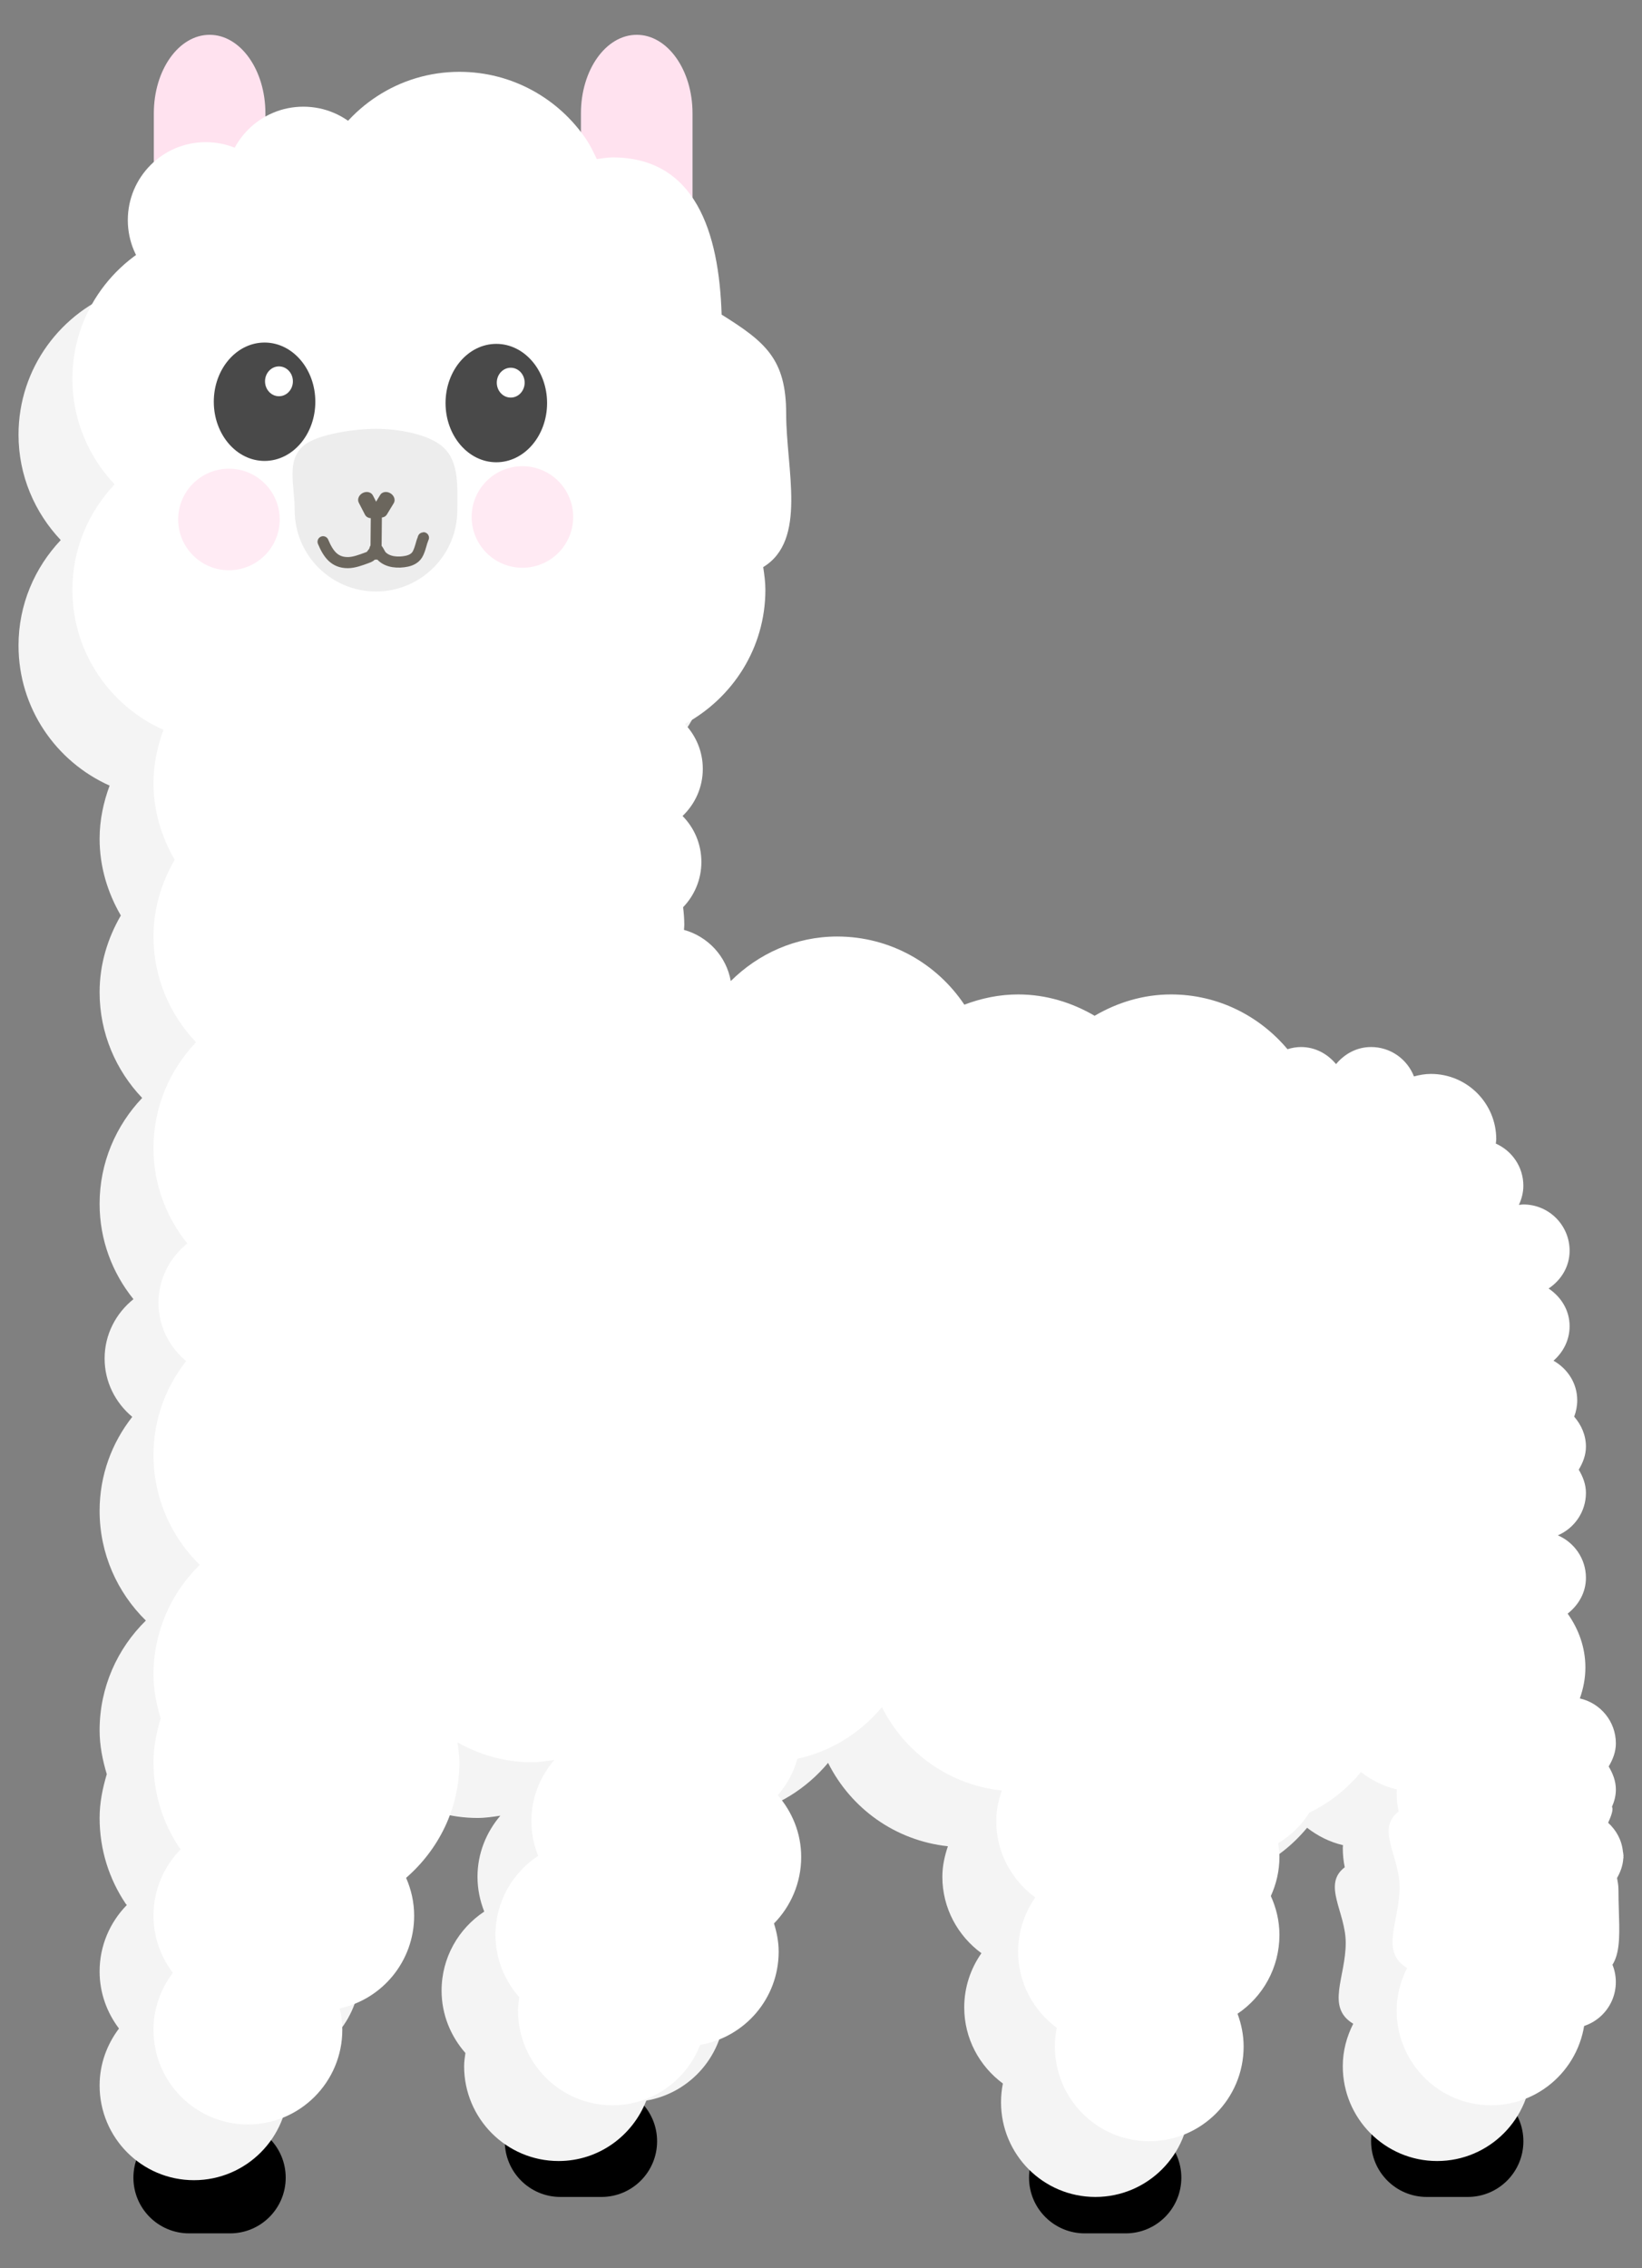 <?xml version="1.0" encoding="UTF-8" standalone="no"?>
<!DOCTYPE svg PUBLIC "-//W3C//DTD SVG 1.1//EN" "http://www.w3.org/Graphics/SVG/1.1/DTD/svg11.dtd">
<!-- Created with Vectornator (http://vectornator.io/) -->
<svg height="100%" stroke-miterlimit="10" style="fill-rule:nonzero;clip-rule:evenodd;stroke-linecap:round;stroke-linejoin:round;" version="1.1" viewBox="0 0 443.592 612.558" width="100%" xml:space="preserve" xmlns="http://www.w3.org/2000/svg" xmlns:vectornator="http://vectornator.io" xmlns:xlink="http://www.w3.org/1999/xlink">
<rect x="0" y="0" width="443.592" height="612.558" fill="#808080" stroke="none"/>
<defs/>
<g id="Layer-1" vectornator:layerName="Layer 1">
<g opacity="1" vectornator:layerName="Group 13">
<g opacity="1" vectornator:layerName="Group 7">
<path d="M36.041 588.121C36.041 579.817 42.773 573.084 51.078 573.084L62.147 573.084C70.452 573.084 77.184 579.817 77.184 588.121L77.184 588.121C77.184 596.426 70.452 603.158 62.147 603.158L51.078 603.158C42.773 603.158 36.041 596.426 36.041 588.121L36.041 588.121Z" fill="#000000" fill-rule="nonzero" opacity="1" stroke="#007aff" stroke-linecap="butt" stroke-linejoin="round" stroke-opacity="0" stroke-width="10" vectornator:layerName="Rectangle 3"/>
<path d="M136.372 578.288C136.372 569.984 143.104 563.251 151.409 563.251L162.478 563.251C170.783 563.251 177.515 569.984 177.515 578.288L177.515 578.288C177.515 586.593 170.783 593.325 162.478 593.325L151.409 593.325C143.104 593.325 136.372 586.593 136.372 578.288L136.372 578.288Z" fill="#000000" fill-rule="nonzero" opacity="1" stroke="#007aff" stroke-linecap="butt" stroke-linejoin="round" stroke-opacity="0" stroke-width="10" vectornator:layerName="Rectangle 4"/>
<path d="M277.999 588.121C277.999 579.817 284.731 573.084 293.036 573.084L304.105 573.084C312.41 573.084 319.142 579.817 319.142 588.121L319.142 588.121C319.142 596.426 312.41 603.158 304.105 603.158L293.036 603.158C284.731 603.158 277.999 596.426 277.999 588.121L277.999 588.121Z" fill="#000000" fill-rule="nonzero" opacity="1" stroke="#007aff" stroke-linecap="butt" stroke-linejoin="round" stroke-opacity="0" stroke-width="10" vectornator:layerName="Rectangle 5"/>
<path d="M370.406 578.288C370.406 569.984 377.138 563.251 385.443 563.251L396.512 563.251C404.817 563.251 411.549 569.984 411.549 578.288L411.549 578.288C411.549 586.593 404.817 593.325 396.512 593.325L385.443 593.325C377.138 593.325 370.406 586.593 370.406 578.288L370.406 578.288Z" fill="#000000" fill-rule="nonzero" opacity="1" stroke="#007aff" stroke-linecap="butt" stroke-linejoin="round" stroke-opacity="0" stroke-width="10" vectornator:layerName="Rectangle 6"/>
<path d="M41.558 30.595C41.558 18.889 48.306 9.4 56.629 9.4L56.629 9.4C64.953 9.4 71.7 18.889 71.7 30.595L71.7 57.798C71.7 69.503 64.953 78.993 56.629 78.993L56.629 78.993C48.306 78.993 41.558 69.503 41.558 57.798L41.558 30.595Z" fill="#ffe2ef" fill-rule="nonzero" opacity="1" stroke="#007aff" stroke-linecap="butt" stroke-linejoin="round" stroke-opacity="0" stroke-width="10" vectornator:layerName="Rectangle 1"/>
<path d="M156.944 30.595C156.944 18.889 163.691 9.4 172.015 9.4L172.015 9.4C180.338 9.4 187.086 18.889 187.086 30.595L187.086 57.798C187.086 69.503 180.338 78.993 172.015 78.993L172.015 78.993C163.691 78.993 156.944 69.503 156.944 57.798L156.944 30.595Z" fill="#ffe2ef" fill-rule="nonzero" opacity="1" stroke="#007aff" stroke-linecap="butt" stroke-linejoin="round" stroke-opacity="0" stroke-width="10" vectornator:layerName="Rectangle 7"/>
<path d="M411.549 535.289C411.549 528.393 417.139 522.802 424.035 522.802C430.931 522.802 436.521 528.393 436.521 535.289C436.521 542.185 430.931 547.775 424.035 547.775C417.139 547.775 411.549 542.185 411.549 535.289Z" fill="#ffffff" fill-rule="nonzero" opacity="1" stroke="#007aff" stroke-linecap="butt" stroke-linejoin="round" stroke-opacity="0" stroke-width="10" vectornator:layerName="Oval 16"/>
<path d="M109.562 34.449C93.162 34.449 79.132 44.109 72.455 58.001C71.051 57.857 69.692 57.56 68.25 57.56C52.923 57.56 39.689 66.031 32.554 78.466C16.546 84.182 5.003 99.372 5.003 117.397C5.003 128.45 9.386 138.426 16.411 145.86C9.388 153.293 5.003 163.271 5.003 174.322C5.003 191.236 15.144 205.713 29.614 212.165C27.956 216.653 26.909 221.448 26.909 226.514C26.909 234.107 29.091 241.122 32.642 247.244C29.091 253.365 26.909 260.38 26.909 267.973C26.909 279.07 31.331 289.082 38.405 296.524C31.33 303.967 26.909 314.007 26.909 325.105C26.909 334.898 30.367 343.809 36.053 350.862C31.34 354.644 28.261 360.369 28.261 366.887C28.261 373.255 31.203 378.862 35.73 382.648C30.223 389.642 26.909 398.402 26.909 408.023C26.909 419.648 31.725 430.133 39.405 437.662C31.718 445.193 26.909 455.67 26.909 467.301C26.909 471.45 27.719 475.371 28.849 479.151C27.724 482.923 26.909 486.832 26.909 490.971C26.909 499.559 29.509 507.523 33.965 514.141C34.051 514.269 34.172 514.368 34.26 514.494C29.723 519.114 26.909 525.432 26.909 532.43C26.909 538.234 28.898 543.545 32.142 547.838C28.906 552.128 26.909 557.421 26.909 563.216C26.909 577.348 38.318 588.797 52.401 588.797C66.485 588.797 77.924 577.348 77.924 563.216C77.924 561.233 77.644 559.306 77.218 557.453C88.718 554.975 97.331 544.71 97.33 532.43C97.33 528.775 96.531 525.343 95.155 522.198C103.913 514.594 109.562 503.504 109.562 490.971C109.562 489.136 109.263 487.391 109.033 485.62C114.97 488.93 121.725 490.971 128.998 490.971C131.115 490.971 133.142 490.662 135.173 490.354C131.383 494.82 128.998 500.523 128.998 506.849C128.998 510.177 129.669 513.342 130.821 516.258C123.897 520.834 119.295 528.664 119.295 537.605C119.295 544.083 121.78 549.946 125.734 554.454C125.57 555.629 125.382 556.791 125.382 558.012C125.382 572.143 136.82 583.622 150.904 583.622C161.715 583.622 170.893 576.833 174.603 567.303C186.635 565.249 195.803 554.792 195.803 542.134C195.803 539.458 195.298 536.943 194.539 534.518C199.076 529.898 201.89 523.551 201.89 516.552C201.89 510.141 199.451 504.371 195.568 499.88C198.011 497.061 199.831 493.729 200.861 490.03C209.994 488.076 217.902 483.005 223.708 476.093C229.866 488.388 241.84 497.078 256.081 498.616C255.196 501.214 254.582 503.951 254.582 506.849C254.582 515.352 258.777 522.838 265.137 527.491C262.229 531.647 260.492 536.669 260.492 542.134C260.492 550.589 264.63 558.028 270.93 562.687C270.605 564.318 270.43 566.018 270.43 567.744C270.43 581.877 281.839 593.325 295.923 593.325C310.007 593.325 321.416 581.876 321.416 567.744C321.416 564.623 320.789 561.659 319.77 558.894C326.602 554.303 331.09 546.476 331.09 537.605C331.09 533.842 330.221 530.326 328.767 527.108C330.228 523.884 331.09 520.325 331.09 516.552C331.09 515.281 330.916 514.069 330.737 512.847C334.158 510.781 337.047 507.971 339.176 504.585C344.602 501.977 349.314 498.216 353.113 493.617C355.95 495.822 359.209 497.474 362.817 498.322C362.809 498.572 362.758 498.805 362.758 499.057C362.758 500.856 362.935 502.597 363.287 504.291C357.121 508.962 363.552 516.348 363.552 524.697C363.552 534.044 358.123 542.079 365.581 546.544C363.831 550.012 362.758 553.858 362.758 558.012C362.758 572.143 374.167 583.622 388.251 583.622C402.335 583.622 413.744 572.144 413.744 558.012C413.744 555.182 413.178 552.529 412.332 549.984C425.29 548.77 422.683 538.958 422.683 525.638C422.683 524.193 422.478 523.251 422.3 522.227C423.199 520.625 423.866 518.906 423.976 516.964C423.982 516.927 424.034 516.851 424.035 516.817C424.037 516.752 424.007 516.582 424.006 516.494C424.007 516.414 424.035 516.339 424.035 516.258C424.035 515.984 423.965 515.733 423.947 515.464C423.942 515.395 423.924 515.328 423.918 515.259C423.913 515.226 423.893 515.203 423.888 515.17C423.592 512.031 422.102 509.335 419.889 507.32C420.539 505.882 421.295 504.001 421.007 503.203C420.978 503.124 420.947 503.101 420.918 503.027C421.558 501.581 421.977 500.033 421.977 498.351C421.977 496.025 421.144 493.982 420.036 492.118C421.144 490.253 421.977 488.21 421.977 485.884C421.977 479.939 417.811 475.002 412.244 473.741C413.172 471.131 413.744 468.33 413.744 465.39C413.744 459.91 411.887 454.973 408.951 450.835C411.876 448.555 413.891 445.158 413.891 441.161C413.891 436.019 410.745 431.607 406.305 429.694C410.754 427.784 413.891 423.375 413.891 418.226C413.891 415.9 413.058 413.828 411.95 411.963C413.058 410.099 413.891 408.056 413.891 405.73C413.891 402.602 412.616 399.835 410.715 397.644C411.232 396.273 411.539 394.785 411.539 393.233C411.539 388.581 408.901 384.678 405.129 382.53C407.75 380.241 409.48 376.963 409.48 373.209C409.48 368.883 407.148 365.276 403.805 363.036C407.155 360.796 409.48 357.165 409.48 352.832C409.48 345.936 403.88 340.336 396.984 340.336C396.568 340.336 396.183 340.414 395.778 340.453C396.513 338.862 396.984 337.146 396.984 335.278C396.984 330.183 393.921 325.84 389.545 323.899C389.571 323.504 389.662 323.125 389.662 322.723C389.662 312.987 381.756 305.081 372.02 305.081C370.422 305.081 368.905 305.359 367.433 305.757C365.613 301.113 361.137 297.818 355.848 297.818C351.98 297.818 348.67 299.673 346.38 302.434C344.09 299.673 340.78 297.818 336.912 297.818C335.637 297.818 334.425 298.05 333.266 298.406C325.708 289.404 314.457 283.616 301.804 283.616C294.238 283.616 287.262 285.818 281.162 289.379C275.061 285.815 268.061 283.616 260.492 283.616C255.36 283.616 250.5 284.665 245.966 286.38C238.549 275.289 225.934 267.973 211.623 267.973C200.357 267.973 190.288 272.639 182.866 279.999C181.678 273.302 176.692 267.975 170.222 266.18C170.236 265.755 170.31 265.344 170.31 264.915C170.31 263.259 170.187 261.662 169.987 260.064C173.044 256.889 174.927 252.588 174.927 247.832C174.927 242.993 172.996 238.609 169.84 235.423C173.205 232.213 175.309 227.71 175.309 222.692C175.309 217.989 173.455 213.741 170.457 210.577C183.354 203.569 192.216 190.074 192.216 174.322C192.216 172.226 191.927 170.219 191.628 168.207C203.576 160.938 197.832 141.82 197.832 126.777C197.832 111.921 192.095 107.342 180.396 100.019C179.699 77.73 173.286 57.56 150.904 57.56C149.467 57.56 148.098 57.858 146.699 58.001C146.697 57.997 146.672 58.006 146.67 58.001C145.801 56.194 144.958 54.388 143.847 52.738C136.42 41.708 123.827 34.449 109.562 34.449Z" fill="#f4f4f4" fill-rule="nonzero" opacity="1" stroke="#007aff" stroke-linecap="butt" stroke-linejoin="round" stroke-opacity="0" stroke-width="10" vectornator:layerName="Curve 4"/>
<path d="M124.117 19.399C107.717 19.399 93.686 29.059 87.009 42.951C85.606 42.806 84.247 42.51 82.805 42.51C67.478 42.51 54.243 50.98 47.108 63.416C31.1 69.132 19.557 84.322 19.557 102.347C19.557 113.4 23.941 123.376 30.966 130.809C23.942 138.243 19.557 148.22 19.557 159.272C19.557 176.185 29.698 190.663 44.168 197.115C42.511 201.603 41.463 206.398 41.463 211.464C41.463 219.057 43.646 226.072 47.197 232.193C43.646 238.315 41.463 245.33 41.463 252.923C41.463 264.02 45.886 274.032 52.96 281.474C45.885 288.916 41.463 298.957 41.463 310.055C41.463 319.848 44.922 328.759 50.608 335.812C45.894 339.594 42.816 345.319 42.816 351.837C42.816 358.204 45.758 363.812 50.284 367.598C44.778 374.591 41.463 383.352 41.463 392.973C41.463 404.598 46.28 415.082 53.96 422.612C46.273 430.142 41.463 440.62 41.463 452.251C41.463 456.4 42.273 460.321 43.404 464.101C42.279 467.872 41.463 471.782 41.463 475.921C41.463 484.509 44.064 492.473 48.52 499.091C48.606 499.218 48.727 499.318 48.814 499.444C44.277 504.064 41.463 510.382 41.463 517.38C41.463 523.184 43.452 528.495 46.697 532.788C43.46 537.078 41.463 542.37 41.463 548.166C41.463 562.298 52.872 573.747 66.956 573.747C81.04 573.747 92.478 562.298 92.478 548.166C92.478 546.183 92.198 544.256 91.773 542.403C103.273 539.924 111.885 529.66 111.885 517.38C111.885 513.725 111.085 510.293 109.709 507.148C118.467 499.544 124.117 488.454 124.117 475.921C124.117 474.086 123.818 472.341 123.588 470.569C129.524 473.88 136.279 475.921 143.553 475.921C145.669 475.921 147.697 475.611 149.728 475.303C145.937 479.769 143.553 485.473 143.553 491.799C143.553 495.127 144.224 498.291 145.376 501.208C138.451 505.783 133.849 513.614 133.85 522.555C133.85 529.032 136.335 534.896 140.289 539.404C140.124 540.579 139.936 541.74 139.936 542.961C139.936 557.093 151.375 568.572 165.458 568.572C176.27 568.572 185.448 561.783 189.158 552.253C201.189 550.198 210.358 539.742 210.358 527.083C210.358 524.407 209.853 521.892 209.094 519.468C213.631 514.848 216.445 508.5 216.445 501.502C216.445 495.09 214.006 489.32 210.123 484.83C212.565 482.011 214.385 478.679 215.415 474.98C224.548 473.026 232.457 467.955 238.262 461.043C244.42 473.338 256.394 482.027 270.636 483.566C269.751 486.164 269.136 488.9 269.136 491.799C269.136 500.302 273.331 507.787 279.692 512.44C276.783 516.597 275.046 521.619 275.046 527.083C275.046 535.539 279.184 542.978 285.484 547.637C285.16 549.267 284.985 550.967 284.985 552.694C284.985 566.826 296.394 578.275 310.478 578.275C324.561 578.275 335.971 566.826 335.971 552.694C335.971 549.573 335.343 546.609 334.324 543.843C341.156 539.253 345.645 531.426 345.644 522.555C345.644 518.792 344.776 515.276 343.322 512.058C344.782 508.834 345.645 505.275 345.644 501.502C345.644 500.23 345.47 499.019 345.292 497.797C348.713 495.731 351.602 492.92 353.731 489.535C359.157 486.926 363.868 483.166 367.668 478.567C370.505 480.771 373.763 482.423 377.371 483.272C377.364 483.522 377.312 483.755 377.312 484.007C377.312 485.806 377.49 487.547 377.842 489.241C371.676 493.911 378.106 501.297 378.106 509.647C378.106 518.994 372.678 527.029 380.135 531.494C378.385 534.962 377.312 538.808 377.312 542.961C377.312 557.093 388.722 568.572 402.805 568.572C416.889 568.572 428.298 557.093 428.298 542.961C428.298 540.132 427.732 537.479 426.887 534.934C439.845 533.72 437.237 523.907 437.237 510.588C437.237 509.142 437.032 508.201 436.855 507.177C437.754 505.574 438.421 503.856 438.531 501.914C438.537 501.877 438.589 501.801 438.59 501.767C438.591 501.702 438.562 501.532 438.56 501.443C438.562 501.363 438.59 501.288 438.59 501.208C438.59 500.934 438.52 500.683 438.501 500.414C438.497 500.344 438.478 500.278 438.472 500.208C438.467 500.176 438.447 500.153 438.443 500.12C438.146 496.981 436.657 494.285 434.444 492.269C435.093 490.832 435.849 488.951 435.561 488.153C435.533 488.074 435.501 488.051 435.473 487.976C436.112 486.531 436.531 484.983 436.531 483.301C436.531 480.975 435.699 478.932 434.591 477.068C435.698 475.203 436.531 473.16 436.531 470.834C436.531 464.889 432.365 459.951 426.799 458.69C427.727 456.08 428.298 453.279 428.298 450.34C428.298 444.86 426.441 439.923 423.506 435.785C426.431 433.505 428.445 430.108 428.445 426.111C428.445 420.968 425.3 416.557 420.859 414.644C425.308 412.734 428.445 408.325 428.445 403.176C428.445 400.85 427.612 398.778 426.505 396.913C427.612 395.049 428.445 393.006 428.445 390.68C428.445 387.552 427.17 384.784 425.27 382.593C425.787 381.223 426.093 379.734 426.093 378.183C426.093 373.531 423.456 369.628 419.683 367.48C422.304 365.191 424.035 361.912 424.035 358.159C424.035 353.833 421.702 350.226 418.36 347.985C421.71 345.746 424.035 342.114 424.035 337.782C424.035 330.886 418.434 325.286 411.538 325.286C411.123 325.286 410.738 325.364 410.333 325.403C411.068 323.812 411.538 322.096 411.538 320.228C411.538 315.133 408.475 310.79 404.099 308.849C404.126 308.454 404.217 308.075 404.217 307.673C404.217 297.936 396.311 290.031 386.574 290.031C384.977 290.031 383.459 290.309 381.987 290.707C380.168 286.063 375.692 282.768 370.402 282.768C366.535 282.768 363.225 284.623 360.934 287.384C358.644 284.623 355.334 282.768 351.466 282.768C350.191 282.768 348.98 283 347.82 283.356C340.262 274.354 329.011 268.566 316.358 268.566C308.793 268.566 301.816 270.767 295.717 274.329C289.616 270.764 282.615 268.566 275.046 268.566C269.915 268.566 265.054 269.615 260.521 271.33C253.104 260.238 240.489 252.923 226.177 252.923C214.911 252.923 204.843 257.588 197.42 264.949C196.232 258.252 191.246 252.925 184.777 251.129C184.791 250.705 184.865 250.294 184.865 249.865C184.865 248.209 184.741 246.612 184.542 245.013C187.599 241.839 189.481 237.537 189.481 232.782C189.481 227.943 187.55 223.559 184.394 220.373C187.76 217.163 189.864 212.66 189.864 207.641C189.864 202.938 188.009 198.691 185.012 195.527C197.909 188.519 206.771 175.024 206.771 159.272C206.771 157.176 206.482 155.169 206.183 153.156C218.13 145.888 212.387 126.77 212.387 111.726C212.387 96.871 206.65 92.292 194.95 84.969C194.253 62.68 187.841 42.51 165.458 42.51C164.022 42.51 162.653 42.808 161.254 42.951C161.252 42.947 161.226 42.955 161.224 42.951C160.356 41.144 159.512 39.338 158.402 37.688C150.975 26.657 138.382 19.399 124.117 19.399Z" fill="#ffffff" fill-rule="nonzero" opacity="1" stroke="#007aff" stroke-linecap="butt" stroke-linejoin="round" stroke-opacity="0" stroke-width="10" vectornator:layerName="Curve 3"/>
<g opacity="1" vectornator:layerName="Group 6">
<path d="M48.132 140.293C48.132 132.719 54.272 126.578 61.847 126.578C69.421 126.578 75.561 132.719 75.561 140.293C75.561 147.867 69.421 154.007 61.847 154.007C54.272 154.007 48.132 147.867 48.132 140.293Z" fill="#ffe2ef" fill-rule="nonzero" opacity="0.698" stroke="#007aff" stroke-linecap="butt" stroke-linejoin="round" stroke-opacity="0" stroke-width="10" vectornator:layerName="Oval 1"/>
<path d="M127.418 139.622C127.418 132.048 133.558 125.908 141.133 125.908C148.707 125.908 154.847 132.048 154.847 139.622C154.847 147.197 148.707 153.337 141.133 153.337C133.558 153.337 127.418 147.197 127.418 139.622Z" fill="#ffe2ef" fill-rule="nonzero" opacity="0.7" stroke="#007aff" stroke-linecap="butt" stroke-linejoin="round" stroke-opacity="0" stroke-width="10" vectornator:layerName="Oval 2"/>
<g opacity="1" vectornator:layerName="Group 3">
<path d="M79.608 137.775C79.608 130.991 77.237 124.346 82.07 120.317C85.88 117.14 96.227 115.807 101.575 115.807C107.371 115.807 115.878 117.175 119.804 120.843C124.095 124.852 123.543 131.439 123.543 137.775C123.543 149.907 113.708 159.742 101.575 159.742C89.443 159.742 79.608 149.907 79.608 137.775Z" fill="#ededed" fill-rule="nonzero" opacity="1" stroke="#007aff" stroke-linecap="butt" stroke-linejoin="round" stroke-opacity="0" stroke-width="10" vectornator:layerName="Oval 13"/>
<path d="M87.28 146.312C88.686 149.649 90.372 151.956 93.977 151.947C95.657 151.943 97.477 151.238 98.923 150.717C100.541 150.135 100.027 150.144 101.037 148.995C101.28 148.719 101.237 147.862 101.566 148.027C102.132 148.309 102.598 149.644 103.029 150.105C104.716 151.908 107.63 152.042 109.895 151.566C111.222 151.288 112.392 150.633 112.972 149.346C113.716 147.696 113.79 146.663 114.214 145.717C114.269 145.594 114.313 145.227 114.396 145.227" fill="none" opacity="1" stroke="#6b665d" stroke-linecap="round" stroke-linejoin="round" stroke-width="3" vectornator:layerName="Curve 4"/>
<path d="M101.577 149.643C101.577 146.353 101.666 143.065 101.666 139.774" fill="none" opacity="1" stroke="#6b665d" stroke-linecap="round" stroke-linejoin="round" stroke-width="3" vectornator:layerName="Curve 5"/>
<path d="M96.93 135.767C96.461 134.86 96.934 133.684 97.987 133.141L97.987 133.141C99.039 132.597 100.272 132.892 100.74 133.799L101.917 136.077L102.419 137.049C102.887 137.956 102.414 139.132 101.362 139.676L101.362 139.676C100.309 140.219 99.076 139.925 98.608 139.017L96.93 135.767Z" fill="#6b665d" fill-rule="nonzero" opacity="1" stroke="none" vectornator:layerName="Rectangle 1"/>
<path d="M102.706 133.668C103.228 132.809 104.472 132.611 105.484 133.226L105.484 133.226C106.496 133.841 106.893 135.036 106.371 135.896L104.5 138.974C103.978 139.833 102.734 140.031 101.722 139.416L101.722 139.416C100.71 138.801 100.312 137.606 100.835 136.746L102.706 133.668Z" fill="#6b665d" fill-rule="nonzero" opacity="1" stroke="none" vectornator:layerName="Rectangle 2"/>
</g>
<g opacity="1" vectornator:layerName="Group 6">
<path d="M120.366 108.856C120.366 100.027 126.506 92.87 134.08 92.87C141.655 92.87 147.795 100.027 147.795 108.856C147.795 117.685 141.655 124.843 134.08 124.843C126.506 124.843 120.366 117.685 120.366 108.856Z" fill="#494949" fill-rule="nonzero" opacity="1" stroke="#007aff" stroke-linecap="butt" stroke-linejoin="round" stroke-opacity="0" stroke-width="10" vectornator:layerName="Oval 14"/>
<path d="M134.207 103.344C134.207 101.119 135.892 99.314 137.971 99.314C140.05 99.314 141.736 101.119 141.736 103.344C141.736 105.57 140.05 107.374 137.971 107.374C135.892 107.374 134.207 105.57 134.207 103.344Z" fill="#ffffff" fill-rule="nonzero" opacity="1" stroke="#007aff" stroke-linecap="butt" stroke-linejoin="round" stroke-opacity="0" stroke-width="10" vectornator:layerName="Oval 15"/>
</g>
<g opacity="1" vectornator:layerName="Group 5">
<path d="M57.757 108.495C57.757 99.666 63.897 92.508 71.471 92.508C79.046 92.508 85.186 99.666 85.186 108.495C85.186 117.324 79.046 124.481 71.471 124.481C63.897 124.481 57.757 117.324 57.757 108.495Z" fill="#494949" fill-rule="nonzero" opacity="1" stroke="#007aff" stroke-linecap="butt" stroke-linejoin="round" stroke-opacity="0" stroke-width="10" vectornator:layerName="Oval 14"/>
<path d="M71.597 102.983C71.597 100.757 73.283 98.953 75.362 98.953C77.441 98.953 79.127 100.757 79.127 102.983C79.127 105.209 77.441 107.013 75.362 107.013C73.283 107.013 71.597 105.209 71.597 102.983Z" fill="#ffffff" fill-rule="nonzero" opacity="1" stroke="#007aff" stroke-linecap="butt" stroke-linejoin="round" stroke-opacity="0" stroke-width="10" vectornator:layerName="Oval 15"/>
</g>
</g>
</g>
<path d="M34.529 59.446C34.529 47.818 43.955 38.391 55.583 38.391C67.211 38.391 76.637 47.818 76.637 59.446C76.637 71.074 67.211 80.5 55.583 80.5C43.955 80.5 34.529 71.074 34.529 59.446Z" fill="#ffffff" fill-rule="nonzero" opacity="1" stroke="#007aff" stroke-linecap="butt" stroke-linejoin="round" stroke-opacity="0" stroke-width="10" vectornator:layerName="Oval 1"/>
<path d="M60.9 49.865C60.9 38.237 70.326 28.811 81.954 28.811C93.582 28.811 103.009 38.237 103.009 49.865C103.009 61.493 93.582 70.919 81.954 70.919C70.326 70.919 60.9 61.493 60.9 49.865Z" fill="#ffffff" fill-rule="nonzero" opacity="1" stroke="#007aff" stroke-linecap="butt" stroke-linejoin="round" stroke-opacity="0" stroke-width="10" vectornator:layerName="Oval 2"/>
</g>
</g>
</svg>
